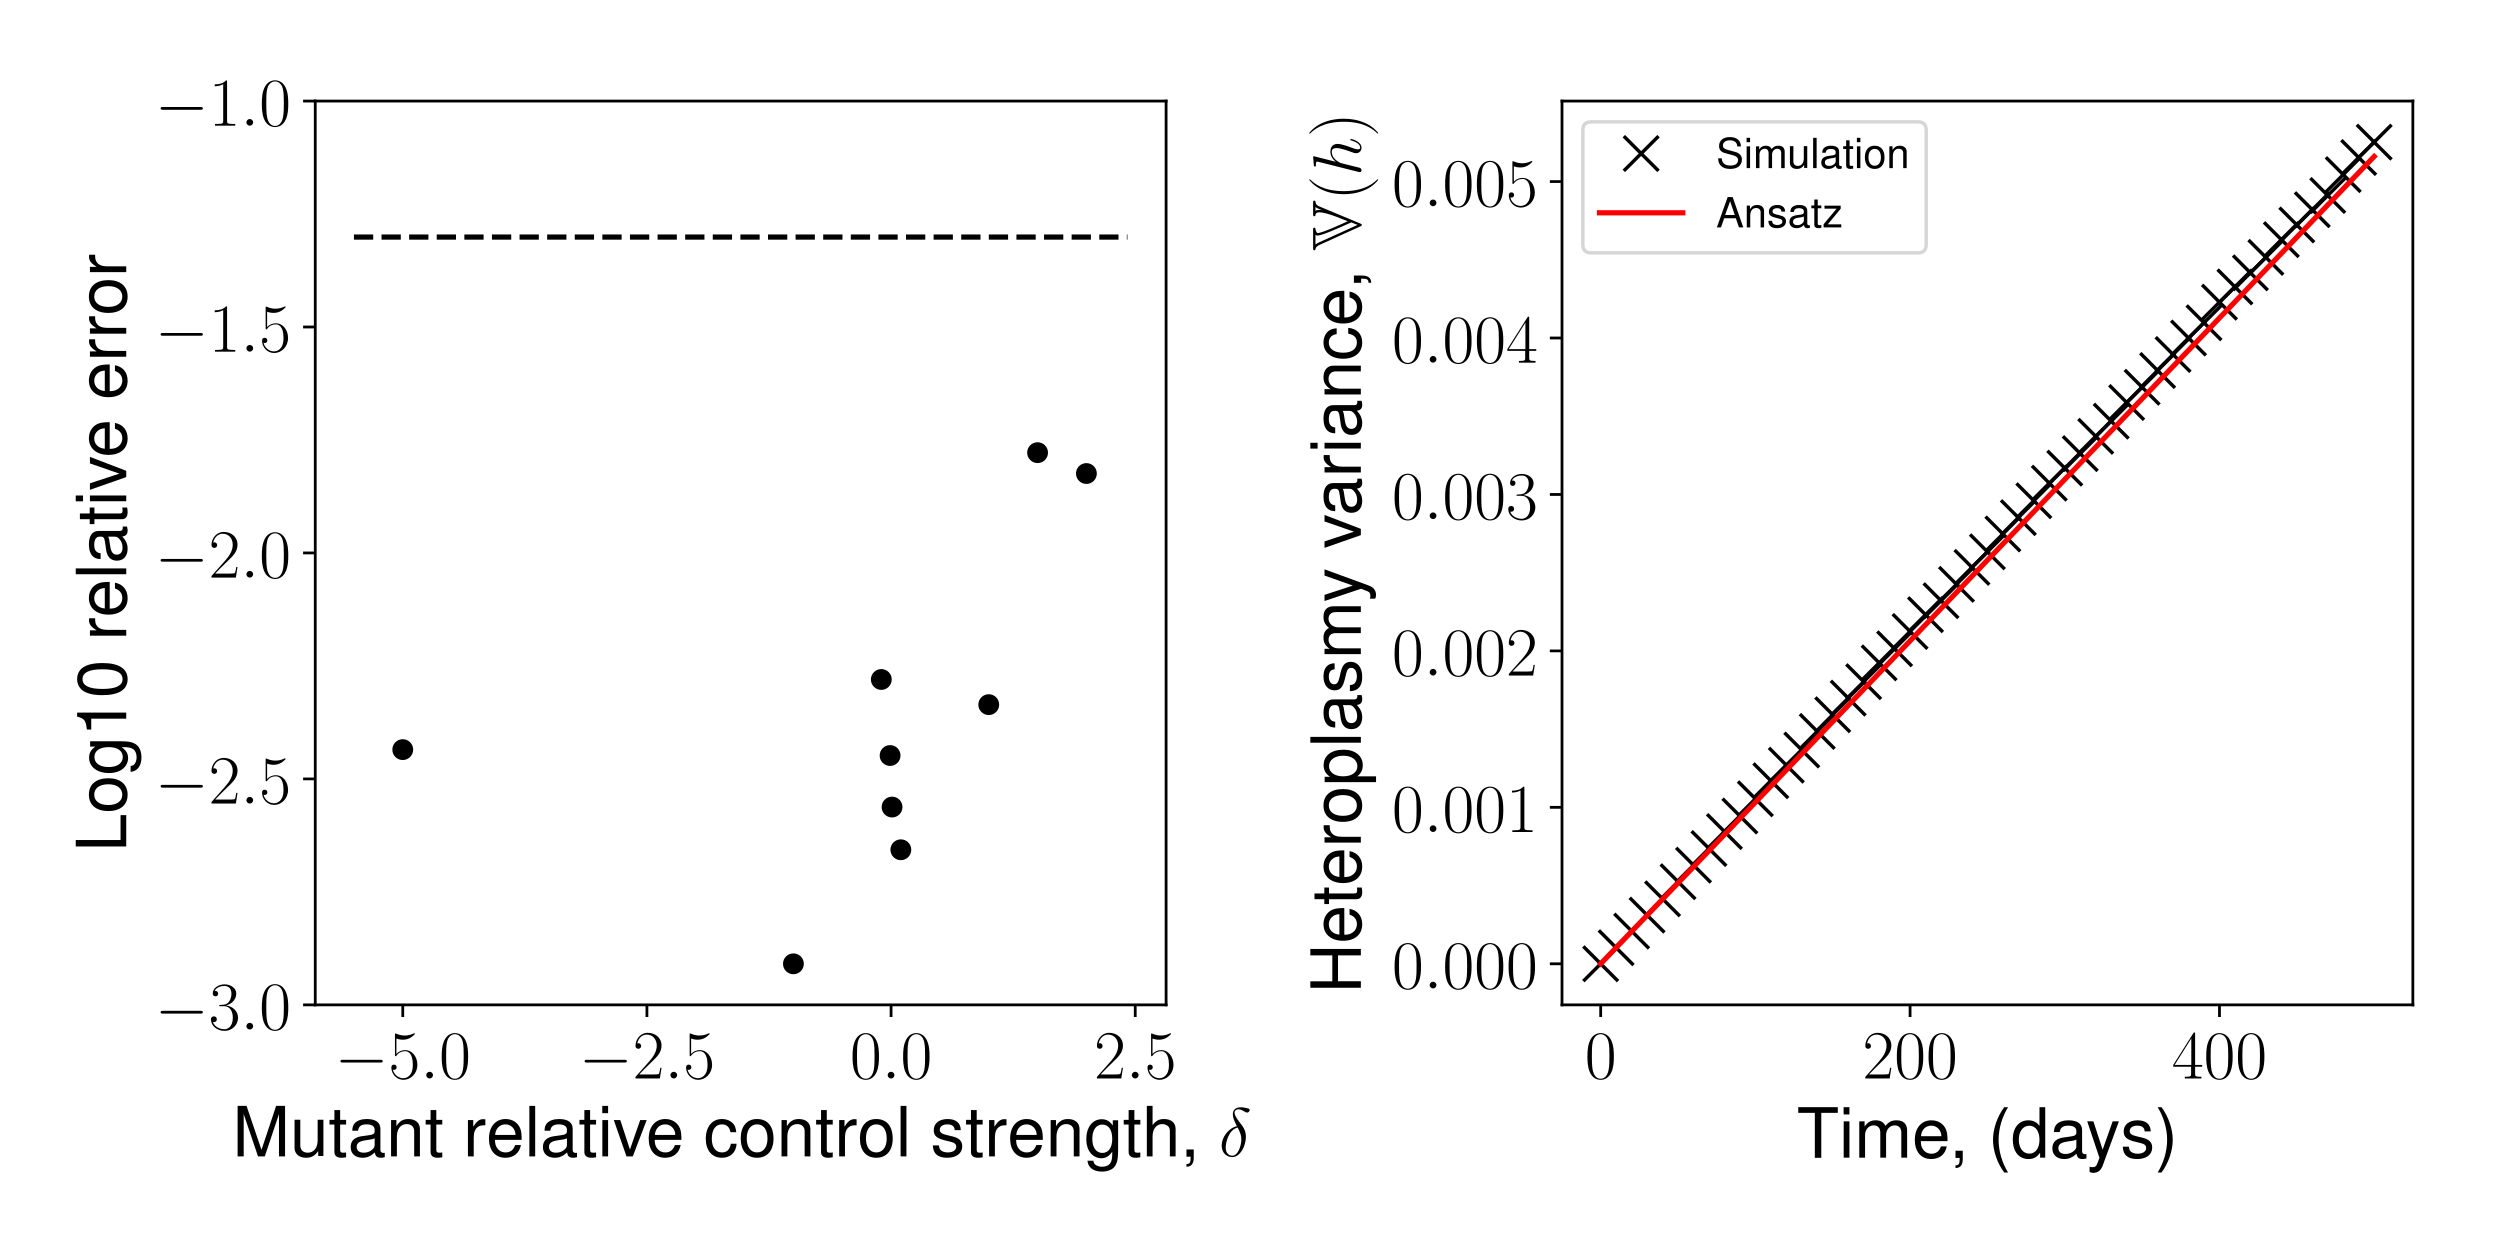 <?xml version="1.0" encoding="utf-8" standalone="no"?>
<!DOCTYPE svg PUBLIC "-//W3C//DTD SVG 1.1//EN"
  "http://www.w3.org/Graphics/SVG/1.1/DTD/svg11.dtd">
<!-- Created with matplotlib (http://matplotlib.org/) -->
<svg height="360pt" version="1.1" viewBox="0 0 720 360" width="720pt" xmlns="http://www.w3.org/2000/svg" xmlns:xlink="http://www.w3.org/1999/xlink">
 <defs>
  <style type="text/css">
*{stroke-linecap:butt;stroke-linejoin:round;}
  </style>
 </defs>
 <g id="figure_1">
  <g id="patch_1">
   <path d="M 0 360 
L 720 360 
L 720 0 
L 0 0 
z
" style="fill:#ffffff;"/>
  </g>
  <g id="axes_1">
   <g id="patch_2">
    <path d="M 90.793 289.4 
L 335.837 289.4 
L 335.837 29.1 
L 90.793 29.1 
z
" style="fill:#ffffff;"/>
   </g>
   <g id="matplotlib.axis_1">
    <g id="xtick_1">
     <g id="line2d_1">
      <defs>
       <path d="M 0 0 
L 0 3.5 
" id="m54d3f7f7c4" style="stroke:#000000;stroke-width:0.8;"/>
      </defs>
      <g>
       <use style="stroke:#000000;stroke-width:0.8;" x="115.995" xlink:href="#m54d3f7f7c4" y="289.4"/>
      </g>
     </g>
     <g id="text_1">
      <!-- $-5.0$ -->
      <defs>
       <path d="M 65.906 23 
C 67.594 23 69.406 23 69.406 25 
C 69.406 27 67.594 27 65.906 27 
L 11.797 27 
C 10.094 27 8.297 27 8.297 25 
C 8.297 23 10.094 23 11.797 23 
z
" id="CMSY10-0"/>
       <path d="M 11.406 57.688 
C 12.406 57.281 16.5 56 20.703 56 
C 30 56 35.094 61.109 38 64.062 
C 38 64.953 38 65.5 37.406 65.5 
C 37.297 65.5 37.094 65.5 36.297 65.047 
C 32.797 63.406 28.703 62.078 23.703 62.078 
C 20.703 62.078 16.203 62.484 11.297 64.672 
C 10.203 65.172 10 65.172 9.906 65.172 
C 9.406 65.172 9.297 65.062 9.297 63.078 
L 9.297 34.422 
C 9.297 32.641 9.297 32.141 10.297 32.141 
C 10.797 32.141 11 32.344 11.5 33.031 
C 14.703 37.516 19.094 39.406 24.094 39.406 
C 27.594 39.406 35.094 37.219 35.094 20.141 
C 35.094 16.953 35.094 11.172 32.094 6.578 
C 29.594 2.484 25.703 0.391 21.406 0.391 
C 14.797 0.391 8.094 5 6.297 12.719 
C 6.703 12.609 7.5 12.422 7.906 12.422 
C 9.203 12.422 11.703 13.125 11.703 16.219 
C 11.703 18.906 9.797 20 7.906 20 
C 5.594 20 4.094 18.594 4.094 15.797 
C 4.094 7.094 11 -2 21.594 -2 
C 31.906 -2 41.703 6.875 41.703 19.75 
C 41.703 31.719 33.906 41 24.203 41 
C 19.094 41 14.797 39.109 11.406 35.531 
z
" id="CMR17-53"/>
       <path d="M 18.406 4.797 
C 18.406 7.688 16 9.672 13.594 9.672 
C 10.703 9.672 8.703 7.281 8.703 4.891 
C 8.703 2 11.094 0 13.5 0 
C 16.406 0 18.406 2.391 18.406 4.797 
z
" id="CMMI12-58"/>
       <path d="M 42 31.641 
C 42 37.75 41.906 48.125 37.703 56.109 
C 34 63.109 28.094 65.594 22.906 65.594 
C 18.094 65.594 12 63.406 8.203 56.203 
C 4.203 48.719 3.797 39.438 3.797 31.641 
C 3.797 25.953 3.906 17.281 7 9.672 
C 11.297 -0.609 19 -2 22.906 -2 
C 27.5 -2 34.5 -0.109 38.594 9.375 
C 41.594 16.281 42 24.359 42 31.641 
z
M 22.906 -0.406 
C 16.5 -0.406 12.703 5.078 11.297 12.688 
C 10.203 18.562 10.203 27.156 10.203 32.75 
C 10.203 40.438 10.203 46.828 11.5 52.922 
C 13.406 61.391 19 64 22.906 64 
C 27 64 32.297 61.297 34.203 53.125 
C 35.5 47.438 35.594 40.734 35.594 32.75 
C 35.594 26.25 35.594 18.266 34.406 12.375 
C 32.297 1.484 26.406 -0.406 22.906 -0.406 
z
" id="CMR17-48"/>
      </defs>
      <g transform="translate(96.398 310.597)scale(0.2 -0.2)">
       <use transform="scale(0.996)" xlink:href="#CMSY10-0"/>
       <use transform="translate(77.487 0)scale(0.996)" xlink:href="#CMR17-53"/>
       <use transform="translate(123.178 0)scale(0.996)" xlink:href="#CMMI12-58"/>
       <use transform="translate(150.275 0)scale(0.996)" xlink:href="#CMR17-48"/>
      </g>
     </g>
    </g>
    <g id="xtick_2">
     <g id="line2d_2">
      <g>
       <use style="stroke:#000000;stroke-width:0.8;" x="186.313" xlink:href="#m54d3f7f7c4" y="289.4"/>
      </g>
     </g>
     <g id="text_2">
      <!-- $-2.5$ -->
      <defs>
       <path d="M 41.703 15.453 
L 39.906 15.453 
C 38.906 8.375 38.094 7.172 37.703 6.562 
C 37.203 5.766 30 5.766 28.594 5.766 
L 9.406 5.766 
C 13 9.672 20 16.75 28.5 24.953 
C 34.594 30.734 41.703 37.531 41.703 47.422 
C 41.703 59.219 32.297 66 21.797 66 
C 10.797 66 4.094 56.312 4.094 47.344 
C 4.094 43.438 7 42.938 8.203 42.938 
C 9.203 42.938 12.203 43.547 12.203 47.031 
C 12.203 50.109 9.594 51 8.203 51 
C 7.594 51 7 50.906 6.594 50.703 
C 8.5 59.219 14.297 63.406 20.406 63.406 
C 29.094 63.406 34.797 56.516 34.797 47.422 
C 34.797 38.734 29.703 31.25 24 24.75 
L 4.094 2.281 
L 4.094 0 
L 39.297 0 
z
" id="CMR17-50"/>
      </defs>
      <g transform="translate(166.716 310.597)scale(0.2 -0.2)">
       <use transform="scale(0.996)" xlink:href="#CMSY10-0"/>
       <use transform="translate(77.487 0)scale(0.996)" xlink:href="#CMR17-50"/>
       <use transform="translate(123.178 0)scale(0.996)" xlink:href="#CMMI12-58"/>
       <use transform="translate(150.275 0)scale(0.996)" xlink:href="#CMR17-53"/>
      </g>
     </g>
    </g>
    <g id="xtick_3">
     <g id="line2d_3">
      <g>
       <use style="stroke:#000000;stroke-width:0.8;" x="256.631" xlink:href="#m54d3f7f7c4" y="289.4"/>
      </g>
     </g>
     <g id="text_3">
      <!-- $0.0$ -->
      <g transform="translate(244.783 310.597)scale(0.2 -0.2)">
       <use transform="scale(0.996)" xlink:href="#CMR17-48"/>
       <use transform="translate(45.69 0)scale(0.996)" xlink:href="#CMMI12-58"/>
       <use transform="translate(72.788 0)scale(0.996)" xlink:href="#CMR17-48"/>
      </g>
     </g>
    </g>
    <g id="xtick_4">
     <g id="line2d_4">
      <g>
       <use style="stroke:#000000;stroke-width:0.8;" x="326.948" xlink:href="#m54d3f7f7c4" y="289.4"/>
      </g>
     </g>
     <g id="text_4">
      <!-- $2.5$ -->
      <g transform="translate(315.101 310.597)scale(0.2 -0.2)">
       <use transform="scale(0.996)" xlink:href="#CMR17-50"/>
       <use transform="translate(45.69 0)scale(0.996)" xlink:href="#CMMI12-58"/>
       <use transform="translate(72.788 0)scale(0.996)" xlink:href="#CMR17-53"/>
      </g>
     </g>
    </g>
    <g id="text_5">
     <!-- Mutant relative control strength, $\delta$ -->
     <defs>
      <path d="M 46.797 -0.031 
L 67.297 61.172 
L 67.297 -0.031 
L 76.094 -0.031 
L 76.094 73 
L 63.203 73 
L 42 9.391 
L 20.406 73 
L 7.5 73 
L 7.5 -0.031 
L 16.297 -0.031 
L 16.297 61.172 
L 37 -0.031 
z
" id="Nimbus_Sans_L_Regular-77"/>
      <path d="M 48.203 0.516 
L 48.203 53 
L 39.906 53 
L 39.906 23.109 
C 39.906 12.344 34.297 5.312 25.594 5.312 
C 19 5.312 14.797 9.328 14.797 15.672 
L 14.797 53 
L 6.5 53 
L 6.5 12.375 
C 6.5 3.625 13 -2 23.203 -2 
C 30.906 -2 35.797 0.703 40.703 7.625 
L 40.703 0.516 
z
" id="Nimbus_Sans_L_Regular-117"/>
      <path d="M 25.406 52.812 
L 16.797 52.812 
L 16.797 67 
L 8.5 67 
L 8.5 52.812 
L 1.406 52.812 
L 1.406 46 
L 8.5 46 
L 8.5 6.312 
C 8.5 1 12.094 -2 18.594 -2 
C 20.594 -2 22.594 -1.812 25.406 -1.297 
L 25.406 5.719 
C 24.297 5.406 23 5.312 21.406 5.312 
C 17.797 5.312 16.797 6.312 16.797 10.016 
L 16.797 46 
L 25.406 46 
z
" id="Nimbus_Sans_L_Regular-116"/>
      <path d="M 53.5 5.203 
C 52.594 5 52.203 5 51.703 5 
C 48.797 5 47.203 6.484 47.203 9.078 
L 47.203 39.766 
C 47.203 49.016 40.406 54 27.5 54 
C 19.906 54 13.594 51.812 10.094 47.906 
C 7.703 45.203 6.703 42.219 6.5 37.031 
L 14.906 37.031 
C 15.594 43.391 19.406 46.281 27.203 46.281 
C 34.703 46.281 38.906 43.484 38.906 38.516 
L 38.906 36.328 
C 38.906 32.828 36.797 31.344 30.203 30.547 
C 18.406 29.062 16.594 28.656 13.406 27.359 
C 7.297 24.875 4.203 20.188 4.203 13.422 
C 4.203 3.969 10.797 -2 21.406 -2 
C 28 -2 33.297 0.297 39.203 5.703 
C 39.797 0.391 42.406 -2 47.797 -2 
C 49.5 -2 50.797 -1.812 53.5 -1.094 
z
M 38.906 16.75 
C 38.906 13.953 38.094 12.266 35.594 9.984 
C 32.203 6.891 28.094 5.312 23.203 5.312 
C 16.703 5.312 12.906 8.391 12.906 13.656 
C 12.906 19.141 16.594 21.922 25.5 23.219 
C 34.297 24.406 36.094 24.812 38.906 26.094 
z
" id="Nimbus_Sans_L_Regular-97"/>
      <path d="M 7 52.484 
L 7 0 
L 15.406 0 
L 15.406 28.953 
C 15.406 39.672 21 46.688 29.594 46.688 
C 36.203 46.688 40.406 42.672 40.406 36.359 
L 40.406 0 
L 48.703 0 
L 48.703 39.672 
C 48.703 48.391 42.203 54 32.094 54 
C 24.297 54 19.297 50.984 14.703 43.688 
L 14.703 52.484 
z
" id="Nimbus_Sans_L_Regular-110"/>
      <path d="M 6.906 52.484 
L 6.906 0 
L 15.297 0 
L 15.297 27.203 
C 15.297 34.703 17.203 39.609 21.203 42.5 
C 23.797 44.406 26.297 45 32.094 45 
L 32.094 53.625 
C 30.703 53.812 30 53.812 28.906 53.812 
C 23.5 53.812 19.406 50.625 14.594 42.906 
L 14.594 52.484 
z
" id="Nimbus_Sans_L_Regular-114"/>
      <path d="M 51.297 23.891 
C 51.297 31.781 50.703 36.531 49.203 40.375 
C 45.797 48.859 37.797 54 28 54 
C 13.406 54 4 42.844 4 25.703 
C 4 8.547 13.094 -2 27.797 -2 
C 39.797 -2 48.094 4.844 50.203 16.312 
L 41.797 16.312 
C 39.5 9.344 34.797 5.703 28.094 5.703 
C 22.797 5.703 18.297 8.125 15.5 12.578 
C 13.5 15.594 12.797 18.641 12.703 23.891 
z
M 12.906 31 
C 13.594 40.266 19.5 46.281 27.906 46.281 
C 36.094 46.281 42.406 39.531 42.406 31 
C 42.406 31 42.406 31 42.297 31 
z
" id="Nimbus_Sans_L_Regular-101"/>
      <path d="M 15.203 73 
L 6.797 73 
L 6.797 -0.031 
L 15.203 -0.031 
z
" id="Nimbus_Sans_L_Regular-108"/>
      <path d="M 15 52.484 
L 6.703 52.484 
L 6.703 0 
L 15 0 
z
M 15 73 
L 6.594 73 
L 6.594 62.484 
L 15 62.484 
z
" id="Nimbus_Sans_L_Regular-105"/>
      <path d="M 28.5 0 
L 48.594 52.5 
L 39.203 52.5 
L 24.406 9.922 
L 10.406 52.5 
L 1 52.5 
L 19.406 0 
z
" id="Nimbus_Sans_L_Regular-118"/>
      <path d="M 47.094 34.938 
C 46.703 40.031 45.594 43.328 43.594 46.219 
C 40 51.109 33.703 54 26.406 54 
C 12.297 54 3.094 42.844 3.094 25.5 
C 3.094 8.656 12.094 -2 26.297 -2 
C 38.797 -2 46.703 5.469 47.703 18.234 
L 39.297 18.234 
C 37.906 9.875 33.594 5.703 26.5 5.703 
C 17.297 5.703 11.797 13.172 11.797 25.5 
C 11.797 38.531 17.203 46.281 26.297 46.281 
C 33.297 46.281 37.703 42.203 38.703 34.938 
z
" id="Nimbus_Sans_L_Regular-99"/>
      <path d="M 27.203 54 
C 12.5 54 3.594 43.531 3.594 25.984 
C 3.594 8.453 12.406 -2 27.297 -2 
C 42 -2 51 8.453 51 25.594 
C 51 43.625 42.297 54 27.203 54 
z
M 27.297 46.281 
C 36.703 46.281 42.297 38.625 42.297 25.703 
C 42.297 13.453 36.5 5.703 27.297 5.703 
C 18 5.703 12.297 13.359 12.297 25.984 
C 12.297 38.531 18 46.281 27.297 46.281 
z
" id="Nimbus_Sans_L_Regular-111"/>
      <path d="M 43.797 37.922 
C 43.703 48.203 36.906 54 24.797 54 
C 12.594 54 4.703 47.719 4.703 38.062 
C 4.703 29.891 8.906 26.016 21.297 23.031 
L 29.094 21.141 
C 34.906 19.734 37.203 17.656 37.203 13.875 
C 37.203 9 32.297 5.703 25 5.703 
C 20.5 5.703 16.703 7 14.594 9.188 
C 13.297 10.688 12.703 12.172 12.203 15.844 
L 3.406 15.844 
C 3.797 3.766 10.594 -2 24.297 -2 
C 37.5 -2 45.906 4.453 45.906 14.516 
C 45.906 22.281 41.5 26.578 31.094 29.062 
L 23.094 30.953 
C 16.297 32.531 13.406 34.734 13.406 38.406 
C 13.406 43.188 17.703 46.281 24.5 46.281 
C 31.203 46.281 34.797 43.391 35 37.922 
z
" id="Nimbus_Sans_L_Regular-115"/>
      <path d="M 41.203 52.203 
L 41.203 44.594 
C 37 50.812 31.906 53.719 25.203 53.719 
C 11.906 53.719 2.906 42.062 2.906 25 
C 2.906 16.375 5.203 9.344 9.5 4.312 
C 13.406 -0.109 19 -2.703 24.5 -2.703 
C 31.094 -2.703 35.703 0.094 40.406 6.703 
L 40.406 4.031 
C 40.406 -3 39.5 -7.266 37.406 -10.141 
C 35.203 -13.188 30.906 -14.984 25.797 -14.984 
C 22 -14.984 18.594 -14 16.297 -12.234 
C 14.406 -10.75 13.594 -9.375 13.094 -6.344 
L 4.594 -6.344 
C 5.5 -16.141 13.203 -22 25.5 -22 
C 33.297 -22 40 -19.484 43.406 -15.297 
C 47.406 -10.484 48.906 -3.891 48.906 8.406 
L 48.906 52.203 
z
M 26.094 46 
C 35.094 46 40.406 38.359 40.406 25.203 
C 40.406 12.625 35 5 26.203 5 
C 17.094 5 11.594 12.75 11.594 25.5 
C 11.594 38.156 17.203 46 26.094 46 
z
" id="Nimbus_Sans_L_Regular-103"/>
      <path d="M 7 73 
L 7 -0.031 
L 15.297 -0.031 
L 15.297 28.938 
C 15.297 39.672 20.906 46.688 29.5 46.688 
C 32.203 46.688 34.906 45.781 36.906 44.281 
C 39.297 42.578 40.297 40.062 40.297 36.359 
L 40.297 -0.031 
L 48.594 -0.031 
L 48.594 39.656 
C 48.594 48.484 42.297 54 32.094 54 
C 24.703 54 20.203 51.688 15.297 45.281 
L 15.297 73 
z
" id="Nimbus_Sans_L_Regular-104"/>
      <path d="M 8.703 10 
L 8.703 -0.422 
L 14.703 -0.422 
L 14.703 -2.219 
C 14.703 -9.109 13.406 -11.094 8.703 -11.094 
L 8.703 -15 
C 15.703 -15 19.203 -10.531 19.203 -1.969 
L 19.203 10 
z
" id="Nimbus_Sans_L_Regular-44"/>
      <path d="M 26 43.672 
C 13.203 40.578 4 27.312 4 15.641 
C 4 4.984 11.203 -1 19.203 -1 
C 31 -1 39 15.156 39 28.406 
C 39 37.375 34.797 42.875 32.297 46.156 
C 28.594 50.844 22.594 58.531 22.594 63.312 
C 22.594 65.016 23.906 68 28.297 68 
C 31.406 68 33.297 66.906 36.297 65.203 
C 37.203 64.594 39.5 63.312 40.797 63.312 
C 42.906 63.312 44.406 65.391 44.406 66.984 
C 44.406 68.891 42.906 69.188 39.406 69.984 
C 34.703 70.984 33.297 70.984 31.594 70.984 
C 29.906 70.984 20.094 70.984 20.094 60.812 
C 20.094 55.922 22.594 50.25 26 43.672 
z
M 27.094 41.703 
C 30.906 33.828 32.406 30.844 32.406 24.375 
C 32.406 16.609 28.203 0.984 19.297 0.984 
C 15.406 0.984 9.797 3.578 9.797 12.828 
C 9.797 19.297 13.5 38.109 27.094 41.703 
z
" id="CMMI12-14"/>
     </defs>
     <g transform="translate(66.939 333.037)scale(0.2 -0.2)">
      <use transform="scale(0.996)" xlink:href="#Nimbus_Sans_L_Regular-77"/>
      <use transform="translate(82.988 0)scale(0.996)" xlink:href="#Nimbus_Sans_L_Regular-117"/>
      <use transform="translate(138.38 0)scale(0.996)" xlink:href="#Nimbus_Sans_L_Regular-116"/>
      <use transform="translate(166.075 0)scale(0.996)" xlink:href="#Nimbus_Sans_L_Regular-97"/>
      <use transform="translate(221.467 0)scale(0.996)" xlink:href="#Nimbus_Sans_L_Regular-110"/>
      <use transform="translate(276.859 0)scale(0.996)" xlink:href="#Nimbus_Sans_L_Regular-116"/>
      <use transform="translate(332.249 0)scale(0.996)" xlink:href="#Nimbus_Sans_L_Regular-114"/>
      <use transform="translate(365.424 0)scale(0.996)" xlink:href="#Nimbus_Sans_L_Regular-101"/>
      <use transform="translate(420.816 0)scale(0.996)" xlink:href="#Nimbus_Sans_L_Regular-108"/>
      <use transform="translate(442.933 0)scale(0.996)" xlink:href="#Nimbus_Sans_L_Regular-97"/>
      <use transform="translate(498.324 0)scale(0.996)" xlink:href="#Nimbus_Sans_L_Regular-116"/>
      <use transform="translate(526.02 0)scale(0.996)" xlink:href="#Nimbus_Sans_L_Regular-105"/>
      <use transform="translate(548.136 0)scale(0.996)" xlink:href="#Nimbus_Sans_L_Regular-118"/>
      <use transform="translate(595.459 0)scale(0.996)" xlink:href="#Nimbus_Sans_L_Regular-101"/>
      <use transform="translate(678.546 0)scale(0.996)" xlink:href="#Nimbus_Sans_L_Regular-99"/>
      <use transform="translate(728.359 0)scale(0.996)" xlink:href="#Nimbus_Sans_L_Regular-111"/>
      <use transform="translate(783.751 0)scale(0.996)" xlink:href="#Nimbus_Sans_L_Regular-110"/>
      <use transform="translate(839.142 0)scale(0.996)" xlink:href="#Nimbus_Sans_L_Regular-116"/>
      <use transform="translate(866.837 0)scale(0.996)" xlink:href="#Nimbus_Sans_L_Regular-114"/>
      <use transform="translate(900.013 0)scale(0.996)" xlink:href="#Nimbus_Sans_L_Regular-111"/>
      <use transform="translate(955.404 0)scale(0.996)" xlink:href="#Nimbus_Sans_L_Regular-108"/>
      <use transform="translate(1005.216 0)scale(0.996)" xlink:href="#Nimbus_Sans_L_Regular-115"/>
      <use transform="translate(1055.029 0)scale(0.996)" xlink:href="#Nimbus_Sans_L_Regular-116"/>
      <use transform="translate(1082.725 0)scale(0.996)" xlink:href="#Nimbus_Sans_L_Regular-114"/>
      <use transform="translate(1115.9 0)scale(0.996)" xlink:href="#Nimbus_Sans_L_Regular-101"/>
      <use transform="translate(1171.292 0)scale(0.996)" xlink:href="#Nimbus_Sans_L_Regular-110"/>
      <use transform="translate(1226.683 0)scale(0.996)" xlink:href="#Nimbus_Sans_L_Regular-103"/>
      <use transform="translate(1282.075 0)scale(0.996)" xlink:href="#Nimbus_Sans_L_Regular-116"/>
      <use transform="translate(1309.77 0)scale(0.996)" xlink:href="#Nimbus_Sans_L_Regular-104"/>
      <use transform="translate(1365.162 0)scale(0.996)" xlink:href="#Nimbus_Sans_L_Regular-44"/>
      <use transform="translate(1420.552 0)scale(0.996)" xlink:href="#CMMI12-14"/>
     </g>
    </g>
   </g>
   <g id="matplotlib.axis_2">
    <g id="ytick_1">
     <g id="line2d_5">
      <defs>
       <path d="M 0 0 
L -3.5 0 
" id="mae3b939423" style="stroke:#000000;stroke-width:0.8;"/>
      </defs>
      <g>
       <use style="stroke:#000000;stroke-width:0.8;" x="90.793" xlink:href="#mae3b939423" y="289.4"/>
      </g>
     </g>
     <g id="text_6">
      <!-- $-3.0$ -->
      <defs>
       <path d="M 22.094 33.703 
C 31 33.703 34.906 25.969 34.906 17.031 
C 34.906 5 28.5 0.391 22.703 0.391 
C 17.406 0.391 8.797 3.031 6.094 10.828 
C 6.594 10.625 7.094 10.625 7.594 10.625 
C 10 10.625 11.797 12.219 11.797 14.812 
C 11.797 17.703 9.594 19 7.594 19 
C 5.906 19 3.297 18.203 3.297 14.469 
C 3.297 5.234 12.297 -2 22.906 -2 
C 34 -2 42.5 6.719 42.5 16.953 
C 42.5 26.672 34.5 33.703 25 34.797 
C 32.594 36.375 39.906 43.062 39.906 52.016 
C 39.906 59.688 32 65.297 23 65.297 
C 13.906 65.297 5.906 59.828 5.906 52.016 
C 5.906 48.594 8.5 48 9.797 48 
C 11.906 48 13.703 49.297 13.703 51.891 
C 13.703 54.469 11.906 55.766 9.797 55.766 
C 9.406 55.766 8.906 55.766 8.5 55.578 
C 11.406 61.859 19.297 63 22.797 63 
C 26.297 63 32.906 61.328 32.906 51.875 
C 32.906 49.109 32.5 44.188 29.094 39.844 
C 26.094 36 22.703 36 19.406 35.688 
C 18.906 35.688 16.594 35.453 16.203 35.453 
C 15.5 35.359 15.094 35.266 15.094 34.5 
C 15.094 33.797 15.203 33.703 17.203 33.703 
z
" id="CMR17-51"/>
      </defs>
      <g transform="translate(44.6 296.498)scale(0.2 -0.2)">
       <use transform="scale(0.996)" xlink:href="#CMSY10-0"/>
       <use transform="translate(77.487 0)scale(0.996)" xlink:href="#CMR17-51"/>
       <use transform="translate(123.178 0)scale(0.996)" xlink:href="#CMMI12-58"/>
       <use transform="translate(150.275 0)scale(0.996)" xlink:href="#CMR17-48"/>
      </g>
     </g>
    </g>
    <g id="ytick_2">
     <g id="line2d_6">
      <g>
       <use style="stroke:#000000;stroke-width:0.8;" x="90.793" xlink:href="#mae3b939423" y="224.325"/>
      </g>
     </g>
     <g id="text_7">
      <!-- $-2.5$ -->
      <g transform="translate(44.6 231.423)scale(0.2 -0.2)">
       <use transform="scale(0.996)" xlink:href="#CMSY10-0"/>
       <use transform="translate(77.487 0)scale(0.996)" xlink:href="#CMR17-50"/>
       <use transform="translate(123.178 0)scale(0.996)" xlink:href="#CMMI12-58"/>
       <use transform="translate(150.275 0)scale(0.996)" xlink:href="#CMR17-53"/>
      </g>
     </g>
    </g>
    <g id="ytick_3">
     <g id="line2d_7">
      <g>
       <use style="stroke:#000000;stroke-width:0.8;" x="90.793" xlink:href="#mae3b939423" y="159.25"/>
      </g>
     </g>
     <g id="text_8">
      <!-- $-2.0$ -->
      <g transform="translate(44.6 166.348)scale(0.2 -0.2)">
       <use transform="scale(0.996)" xlink:href="#CMSY10-0"/>
       <use transform="translate(77.487 0)scale(0.996)" xlink:href="#CMR17-50"/>
       <use transform="translate(123.178 0)scale(0.996)" xlink:href="#CMMI12-58"/>
       <use transform="translate(150.275 0)scale(0.996)" xlink:href="#CMR17-48"/>
      </g>
     </g>
    </g>
    <g id="ytick_4">
     <g id="line2d_8">
      <g>
       <use style="stroke:#000000;stroke-width:0.8;" x="90.793" xlink:href="#mae3b939423" y="94.175"/>
      </g>
     </g>
     <g id="text_9">
      <!-- $-1.5$ -->
      <defs>
       <path d="M 26.594 63.406 
C 26.594 65.5 26.5 65.5 25.094 65.5 
C 21.203 61.188 15.297 59.797 9.703 59.797 
C 9.406 59.797 8.906 59.797 8.797 59.5 
C 8.703 59.297 8.703 59.094 8.703 57 
C 11.797 57 17 57.594 21 59.984 
L 21 7.203 
C 21 3.688 20.797 2.5 12.203 2.5 
L 9.203 2.5 
L 9.203 0 
C 14 0 19 0 23.797 0 
C 28.594 0 33.594 0 38.406 0 
L 38.406 2.5 
L 35.406 2.5 
C 26.797 2.5 26.594 3.594 26.594 7.156 
z
" id="CMR17-49"/>
      </defs>
      <g transform="translate(44.6 101.273)scale(0.2 -0.2)">
       <use transform="scale(0.996)" xlink:href="#CMSY10-0"/>
       <use transform="translate(77.487 0)scale(0.996)" xlink:href="#CMR17-49"/>
       <use transform="translate(123.178 0)scale(0.996)" xlink:href="#CMMI12-58"/>
       <use transform="translate(150.275 0)scale(0.996)" xlink:href="#CMR17-53"/>
      </g>
     </g>
    </g>
    <g id="ytick_5">
     <g id="line2d_9">
      <g>
       <use style="stroke:#000000;stroke-width:0.8;" x="90.793" xlink:href="#mae3b939423" y="29.1"/>
      </g>
     </g>
     <g id="text_10">
      <!-- $-1.0$ -->
      <g transform="translate(44.6 36.198)scale(0.2 -0.2)">
       <use transform="scale(0.996)" xlink:href="#CMSY10-0"/>
       <use transform="translate(77.487 0)scale(0.996)" xlink:href="#CMR17-49"/>
       <use transform="translate(123.178 0)scale(0.996)" xlink:href="#CMMI12-58"/>
       <use transform="translate(150.275 0)scale(0.996)" xlink:href="#CMR17-48"/>
      </g>
     </g>
    </g>
    <g id="text_11">
     <!-- Log10 relative error -->
     <defs>
      <path d="M 17.297 73 
L 8 73 
L 8 0 
L 53.297 0 
L 53.297 8.219 
L 17.297 8.219 
z
" id="Nimbus_Sans_L_Regular-76"/>
      <path d="M 25.906 50.594 
L 25.906 0 
L 34.703 0 
L 34.703 71.016 
L 28.906 71.016 
C 25.797 60.109 23.797 58.609 10.203 56.906 
L 10.203 50.594 
z
" id="Nimbus_Sans_L_Regular-49"/>
      <path d="M 27.5 71 
C 20.906 71 14.906 68.125 11.203 63.219 
C 6.594 57.047 4.297 47.562 4.297 34.5 
C 4.297 10.672 12.297 -2 27.5 -2 
C 42.5 -2 50.703 10.672 50.703 33.906 
C 50.703 47.656 48.5 56.844 43.797 63.219 
C 40.094 68.219 34.203 71 27.5 71 
z
M 27.5 63.188 
C 37 63.188 41.703 53.625 41.703 34.703 
C 41.703 14.672 37.094 5.312 27.297 5.312 
C 18 5.312 13.297 15.078 13.297 34.406 
C 13.297 53.719 18 63.188 27.5 63.188 
z
" id="Nimbus_Sans_L_Regular-48"/>
     </defs>
     <g transform="translate(36.356 245.376)rotate(-90)scale(0.2 -0.2)">
      <use transform="scale(0.996)" xlink:href="#Nimbus_Sans_L_Regular-76"/>
      <use transform="translate(55.392 0)scale(0.996)" xlink:href="#Nimbus_Sans_L_Regular-111"/>
      <use transform="translate(110.783 0)scale(0.996)" xlink:href="#Nimbus_Sans_L_Regular-103"/>
      <use transform="translate(166.175 0)scale(0.996)" xlink:href="#Nimbus_Sans_L_Regular-49"/>
      <use transform="translate(221.567 0)scale(0.996)" xlink:href="#Nimbus_Sans_L_Regular-48"/>
      <use transform="translate(304.654 0)scale(0.996)" xlink:href="#Nimbus_Sans_L_Regular-114"/>
      <use transform="translate(337.829 0)scale(0.996)" xlink:href="#Nimbus_Sans_L_Regular-101"/>
      <use transform="translate(393.22 0)scale(0.996)" xlink:href="#Nimbus_Sans_L_Regular-108"/>
      <use transform="translate(415.337 0)scale(0.996)" xlink:href="#Nimbus_Sans_L_Regular-97"/>
      <use transform="translate(470.729 0)scale(0.996)" xlink:href="#Nimbus_Sans_L_Regular-116"/>
      <use transform="translate(498.424 0)scale(0.996)" xlink:href="#Nimbus_Sans_L_Regular-105"/>
      <use transform="translate(520.541 0)scale(0.996)" xlink:href="#Nimbus_Sans_L_Regular-118"/>
      <use transform="translate(567.863 0)scale(0.996)" xlink:href="#Nimbus_Sans_L_Regular-101"/>
      <use transform="translate(650.95 0)scale(0.996)" xlink:href="#Nimbus_Sans_L_Regular-101"/>
      <use transform="translate(706.342 0)scale(0.996)" xlink:href="#Nimbus_Sans_L_Regular-114"/>
      <use transform="translate(739.517 0)scale(0.996)" xlink:href="#Nimbus_Sans_L_Regular-114"/>
      <use transform="translate(772.692 0)scale(0.996)" xlink:href="#Nimbus_Sans_L_Regular-111"/>
      <use transform="translate(828.084 0)scale(0.996)" xlink:href="#Nimbus_Sans_L_Regular-114"/>
     </g>
    </g>
   </g>
   <g id="line2d_10">
    <defs>
     <path d="M 0 2.5 
C 0.663 2.5 1.299 2.237 1.768 1.768 
C 2.237 1.299 2.5 0.663 2.5 0 
C 2.5 -0.663 2.237 -1.299 1.768 -1.768 
C 1.299 -2.237 0.663 -2.5 0 -2.5 
C -0.663 -2.5 -1.299 -2.237 -1.768 -1.768 
C -2.237 -1.299 -2.5 -0.663 -2.5 0 
C -2.5 0.663 -2.237 1.299 -1.768 1.768 
C -1.299 2.237 -0.663 2.5 0 2.5 
z
" id="mecd8cb19f7" style="stroke:#000000;"/>
    </defs>
    <g clip-path="url(#pe268b815ad)">
     <use style="stroke:#000000;" x="115.995" xlink:href="#mecd8cb19f7" y="215.889"/>
     <use style="stroke:#000000;" x="228.503" xlink:href="#mecd8cb19f7" y="277.579"/>
     <use style="stroke:#000000;" x="253.818" xlink:href="#mecd8cb19f7" y="195.689"/>
     <use style="stroke:#000000;" x="256.349" xlink:href="#mecd8cb19f7" y="217.59"/>
     <use style="stroke:#000000;" x="256.912" xlink:href="#mecd8cb19f7" y="232.429"/>
     <use style="stroke:#000000;" x="259.443" xlink:href="#mecd8cb19f7" y="244.731"/>
     <use style="stroke:#000000;" x="284.758" xlink:href="#mecd8cb19f7" y="202.936"/>
     <use style="stroke:#000000;" x="298.821" xlink:href="#mecd8cb19f7" y="130.367"/>
     <use style="stroke:#000000;" x="312.885" xlink:href="#mecd8cb19f7" y="136.375"/>
    </g>
   </g>
   <g id="line2d_11">
    <path clip-path="url(#pe268b815ad)" d="M 101.931 68.279 
L 106.478 68.279 
L 111.024 68.279 
L 115.57 68.279 
L 120.116 68.279 
L 124.663 68.279 
L 129.209 68.279 
L 133.755 68.279 
L 138.302 68.279 
L 142.848 68.279 
L 147.394 68.279 
L 151.94 68.279 
L 156.487 68.279 
L 161.033 68.279 
L 165.579 68.279 
L 170.125 68.279 
L 174.672 68.279 
L 179.218 68.279 
L 183.764 68.279 
L 188.31 68.279 
L 192.857 68.279 
L 197.403 68.279 
L 201.949 68.279 
L 206.495 68.279 
L 211.042 68.279 
L 215.588 68.279 
L 220.134 68.279 
L 224.68 68.279 
L 229.227 68.279 
L 233.773 68.279 
L 238.319 68.279 
L 242.866 68.279 
L 247.412 68.279 
L 251.958 68.279 
L 256.504 68.279 
L 261.051 68.279 
L 265.597 68.279 
L 270.143 68.279 
L 274.689 68.279 
L 279.236 68.279 
L 283.782 68.279 
L 288.328 68.279 
L 292.874 68.279 
L 297.421 68.279 
L 301.967 68.279 
L 306.513 68.279 
L 311.059 68.279 
L 315.606 68.279 
L 320.152 68.279 
L 324.698 68.279 
" style="fill:none;stroke:#000000;stroke-dasharray:5.55,2.4;stroke-dashoffset:0;stroke-width:1.5;"/>
   </g>
   <g id="patch_3">
    <path d="M 90.793 289.4 
L 90.793 29.1 
" style="fill:none;stroke:#000000;stroke-linecap:square;stroke-linejoin:miter;stroke-width:0.8;"/>
   </g>
   <g id="patch_4">
    <path d="M 335.837 289.4 
L 335.837 29.1 
" style="fill:none;stroke:#000000;stroke-linecap:square;stroke-linejoin:miter;stroke-width:0.8;"/>
   </g>
   <g id="patch_5">
    <path d="M 90.793 289.4 
L 335.837 289.4 
" style="fill:none;stroke:#000000;stroke-linecap:square;stroke-linejoin:miter;stroke-width:0.8;"/>
   </g>
   <g id="patch_6">
    <path d="M 90.793 29.1 
L 335.837 29.1 
" style="fill:none;stroke:#000000;stroke-linecap:square;stroke-linejoin:miter;stroke-width:0.8;"/>
   </g>
  </g>
  <g id="axes_2">
   <g id="patch_7">
    <path d="M 449.857 289.4 
L 694.9 289.4 
L 694.9 29.1 
L 449.857 29.1 
z
" style="fill:#ffffff;"/>
   </g>
   <g id="matplotlib.axis_3">
    <g id="xtick_5">
     <g id="line2d_12">
      <g>
       <use style="stroke:#000000;stroke-width:0.8;" x="460.995" xlink:href="#m54d3f7f7c4" y="289.4"/>
      </g>
     </g>
     <g id="text_12">
      <!-- $0$ -->
      <g transform="translate(456.426 310.597)scale(0.2 -0.2)">
       <use transform="scale(0.996)" xlink:href="#CMR17-48"/>
      </g>
     </g>
    </g>
    <g id="xtick_6">
     <g id="line2d_13">
      <g>
       <use style="stroke:#000000;stroke-width:0.8;" x="550.102" xlink:href="#m54d3f7f7c4" y="289.4"/>
      </g>
     </g>
     <g id="text_13">
      <!-- $200$ -->
      <g transform="translate(536.394 310.597)scale(0.2 -0.2)">
       <use transform="scale(0.996)" xlink:href="#CMR17-50"/>
       <use transform="translate(45.69 0)scale(0.996)" xlink:href="#CMR17-48"/>
       <use transform="translate(91.381 0)scale(0.996)" xlink:href="#CMR17-48"/>
      </g>
     </g>
    </g>
    <g id="xtick_7">
     <g id="line2d_14">
      <g>
       <use style="stroke:#000000;stroke-width:0.8;" x="639.208" xlink:href="#m54d3f7f7c4" y="289.4"/>
      </g>
     </g>
     <g id="text_14">
      <!-- $400$ -->
      <defs>
       <path d="M 33.594 64.406 
C 33.594 66.5 33.5 66.5 31.703 66.5 
L 2 19.594 
L 2 17 
L 27.797 17 
L 27.797 7.141 
C 27.797 3.5 27.594 2.5 20.594 2.5 
L 18.703 2.5 
L 18.703 0 
C 21.906 0 27.297 0 30.703 0 
C 34.094 0 39.5 0 42.703 0 
L 42.703 2.5 
L 40.797 2.5 
C 33.797 2.5 33.594 3.5 33.594 7.141 
L 33.594 17 
L 43.797 17 
L 43.797 19.594 
L 33.594 19.594 
z
M 28.094 57.859 
L 28.094 19.594 
L 4 19.594 
z
" id="CMR17-52"/>
      </defs>
      <g transform="translate(625.501 310.597)scale(0.2 -0.2)">
       <use transform="scale(0.996)" xlink:href="#CMR17-52"/>
       <use transform="translate(45.69 0)scale(0.996)" xlink:href="#CMR17-48"/>
       <use transform="translate(91.381 0)scale(0.996)" xlink:href="#CMR17-48"/>
      </g>
     </g>
    </g>
    <g id="text_15">
     <!-- Time, (days) -->
     <defs>
      <path d="M 35.406 64.781 
L 59.297 64.781 
L 59.297 73 
L 2.094 73 
L 2.094 64.781 
L 26.094 64.781 
L 26.094 -0.219 
L 35.406 -0.219 
z
" id="Nimbus_Sans_L_Regular-84"/>
      <path d="M 7 52.484 
L 7 0 
L 15.406 0 
L 15.406 32.953 
C 15.406 40.578 20.906 46.688 27.703 46.688 
C 33.906 46.688 37.406 42.875 37.406 36.156 
L 37.406 0 
L 45.797 0 
L 45.797 32.953 
C 45.797 40.578 51.297 46.688 58.094 46.688 
C 64.203 46.688 67.797 42.781 67.797 36.156 
L 67.797 0 
L 76.203 0 
L 76.203 39.375 
C 76.203 48.781 70.797 54 61 54 
C 54 54 49.797 51.891 44.906 45.984 
C 41.797 51.594 37.594 54 30.797 54 
C 23.797 54 19.203 51.391 14.703 45.078 
L 14.703 52.484 
z
" id="Nimbus_Sans_L_Regular-109"/>
      <path d="M 23.594 73 
C 13.594 59.844 7.297 41.562 7.297 25.797 
C 7.297 9.938 13.594 -8.344 23.594 -21.5 
L 29.094 -21.5 
C 20.297 -7.141 15.406 9.734 15.406 25.797 
C 15.406 41.766 20.297 58.734 29.094 73 
z
" id="Nimbus_Sans_L_Regular-40"/>
      <path d="M 49.5 73 
L 41.203 73 
L 41.203 45.891 
C 37.703 51.188 32.094 54 25.094 54 
C 11.5 54 2.594 43.141 2.594 26.484 
C 2.594 8.844 11.297 -2 25.406 -2 
C 32.594 -2 37.594 0.703 42.094 7.203 
L 42.094 -0.031 
L 49.5 -0.031 
z
M 26.5 46.188 
C 35.5 46.188 41.203 38.234 41.203 25.797 
C 41.203 13.766 35.406 5.812 26.594 5.812 
C 17.406 5.812 11.297 13.859 11.297 26 
C 11.297 38.125 17.406 46.188 26.5 46.188 
z
" id="Nimbus_Sans_L_Regular-100"/>
      <path d="M 38.797 52.5 
L 24.297 11.531 
L 10.906 52.5 
L 2 52.5 
L 19.703 -0.328 
L 16.5 -8.656 
C 15.203 -12.375 13.297 -13.781 9.797 -13.781 
C 8.594 -13.781 7.203 -13.578 5.406 -13.172 
L 5.406 -20.703 
C 7.094 -21.594 8.797 -22 11 -22 
C 13.703 -22 16.594 -21.094 18.797 -19.484 
C 21.406 -17.578 22.906 -15.359 24.5 -11.141 
L 47.797 52.5 
z
" id="Nimbus_Sans_L_Regular-121"/>
      <path d="M 9.297 -21.5 
C 19.297 -8.344 25.594 9.938 25.594 25.688 
C 25.594 41.562 19.297 59.844 9.297 73 
L 3.797 73 
C 12.594 58.641 17.5 41.766 17.5 25.688 
C 17.5 9.734 12.594 -7.25 3.797 -21.5 
z
" id="Nimbus_Sans_L_Regular-41"/>
     </defs>
     <g transform="translate(517.475 333.406)scale(0.2 -0.2)">
      <use transform="scale(0.996)" xlink:href="#Nimbus_Sans_L_Regular-84"/>
      <use transform="translate(60.872 0)scale(0.996)" xlink:href="#Nimbus_Sans_L_Regular-105"/>
      <use transform="translate(82.988 0)scale(0.996)" xlink:href="#Nimbus_Sans_L_Regular-109"/>
      <use transform="translate(165.977 0)scale(0.996)" xlink:href="#Nimbus_Sans_L_Regular-101"/>
      <use transform="translate(219.875 0)scale(0.996)" xlink:href="#Nimbus_Sans_L_Regular-44"/>
      <use transform="translate(275.265 0)scale(0.996)" xlink:href="#Nimbus_Sans_L_Regular-40"/>
      <use transform="translate(308.441 0)scale(0.996)" xlink:href="#Nimbus_Sans_L_Regular-100"/>
      <use transform="translate(363.832 0)scale(0.996)" xlink:href="#Nimbus_Sans_L_Regular-97"/>
      <use transform="translate(416.236 0)scale(0.996)" xlink:href="#Nimbus_Sans_L_Regular-121"/>
      <use transform="translate(466.049 0)scale(0.996)" xlink:href="#Nimbus_Sans_L_Regular-115"/>
      <use transform="translate(515.862 0)scale(0.996)" xlink:href="#Nimbus_Sans_L_Regular-41"/>
     </g>
    </g>
   </g>
   <g id="matplotlib.axis_4">
    <g id="ytick_6">
     <g id="line2d_15">
      <g>
       <use style="stroke:#000000;stroke-width:0.8;" x="449.857" xlink:href="#mae3b939423" y="277.568"/>
      </g>
     </g>
     <g id="text_16">
      <!-- $0.000$ -->
      <g transform="translate(400.885 284.667)scale(0.2 -0.2)">
       <use transform="scale(0.996)" xlink:href="#CMR17-48"/>
       <use transform="translate(45.69 0)scale(0.996)" xlink:href="#CMMI12-58"/>
       <use transform="translate(72.788 0)scale(0.996)" xlink:href="#CMR17-48"/>
       <use transform="translate(118.478 0)scale(0.996)" xlink:href="#CMR17-48"/>
       <use transform="translate(164.169 0)scale(0.996)" xlink:href="#CMR17-48"/>
      </g>
     </g>
    </g>
    <g id="ytick_7">
     <g id="line2d_16">
      <g>
       <use style="stroke:#000000;stroke-width:0.8;" x="449.857" xlink:href="#mae3b939423" y="232.512"/>
      </g>
     </g>
     <g id="text_17">
      <!-- $0.001$ -->
      <g transform="translate(400.885 239.611)scale(0.2 -0.2)">
       <use transform="scale(0.996)" xlink:href="#CMR17-48"/>
       <use transform="translate(45.69 0)scale(0.996)" xlink:href="#CMMI12-58"/>
       <use transform="translate(72.788 0)scale(0.996)" xlink:href="#CMR17-48"/>
       <use transform="translate(118.478 0)scale(0.996)" xlink:href="#CMR17-48"/>
       <use transform="translate(164.169 0)scale(0.996)" xlink:href="#CMR17-49"/>
      </g>
     </g>
    </g>
    <g id="ytick_8">
     <g id="line2d_17">
      <g>
       <use style="stroke:#000000;stroke-width:0.8;" x="449.857" xlink:href="#mae3b939423" y="187.457"/>
      </g>
     </g>
     <g id="text_18">
      <!-- $0.002$ -->
      <g transform="translate(400.885 194.555)scale(0.2 -0.2)">
       <use transform="scale(0.996)" xlink:href="#CMR17-48"/>
       <use transform="translate(45.69 0)scale(0.996)" xlink:href="#CMMI12-58"/>
       <use transform="translate(72.788 0)scale(0.996)" xlink:href="#CMR17-48"/>
       <use transform="translate(118.478 0)scale(0.996)" xlink:href="#CMR17-48"/>
       <use transform="translate(164.169 0)scale(0.996)" xlink:href="#CMR17-50"/>
      </g>
     </g>
    </g>
    <g id="ytick_9">
     <g id="line2d_18">
      <g>
       <use style="stroke:#000000;stroke-width:0.8;" x="449.857" xlink:href="#mae3b939423" y="142.401"/>
      </g>
     </g>
     <g id="text_19">
      <!-- $0.003$ -->
      <g transform="translate(400.885 149.499)scale(0.2 -0.2)">
       <use transform="scale(0.996)" xlink:href="#CMR17-48"/>
       <use transform="translate(45.69 0)scale(0.996)" xlink:href="#CMMI12-58"/>
       <use transform="translate(72.788 0)scale(0.996)" xlink:href="#CMR17-48"/>
       <use transform="translate(118.478 0)scale(0.996)" xlink:href="#CMR17-48"/>
       <use transform="translate(164.169 0)scale(0.996)" xlink:href="#CMR17-51"/>
      </g>
     </g>
    </g>
    <g id="ytick_10">
     <g id="line2d_19">
      <g>
       <use style="stroke:#000000;stroke-width:0.8;" x="449.857" xlink:href="#mae3b939423" y="97.345"/>
      </g>
     </g>
     <g id="text_20">
      <!-- $0.004$ -->
      <g transform="translate(400.885 104.444)scale(0.2 -0.2)">
       <use transform="scale(0.996)" xlink:href="#CMR17-48"/>
       <use transform="translate(45.69 0)scale(0.996)" xlink:href="#CMMI12-58"/>
       <use transform="translate(72.788 0)scale(0.996)" xlink:href="#CMR17-48"/>
       <use transform="translate(118.478 0)scale(0.996)" xlink:href="#CMR17-48"/>
       <use transform="translate(164.169 0)scale(0.996)" xlink:href="#CMR17-52"/>
      </g>
     </g>
    </g>
    <g id="ytick_11">
     <g id="line2d_20">
      <g>
       <use style="stroke:#000000;stroke-width:0.8;" x="449.857" xlink:href="#mae3b939423" y="52.289"/>
      </g>
     </g>
     <g id="text_21">
      <!-- $0.005$ -->
      <g transform="translate(400.885 59.388)scale(0.2 -0.2)">
       <use transform="scale(0.996)" xlink:href="#CMR17-48"/>
       <use transform="translate(45.69 0)scale(0.996)" xlink:href="#CMMI12-58"/>
       <use transform="translate(72.788 0)scale(0.996)" xlink:href="#CMR17-48"/>
       <use transform="translate(118.478 0)scale(0.996)" xlink:href="#CMR17-48"/>
       <use transform="translate(164.169 0)scale(0.996)" xlink:href="#CMR17-53"/>
      </g>
     </g>
    </g>
    <g id="text_22">
     <!-- Heteroplasmy variance, $\mathbb{V}(h)$ -->
     <defs>
      <path d="M 55.094 33 
L 55.094 -0.031 
L 64.406 -0.031 
L 64.406 73 
L 55.094 73 
L 55.094 41.219 
L 17.594 41.219 
L 17.594 73 
L 8.297 73 
L 8.297 -0.031 
L 17.703 -0.031 
L 17.703 33 
z
" id="Nimbus_Sans_L_Regular-72"/>
      <path d="M 5.406 -22 
L 13.797 -22 
L 13.797 5 
C 18.203 -0.422 23.094 -2.812 29.906 -2.812 
C 43.406 -2.812 52.297 8.156 52.297 24.984 
C 52.297 42.719 43.703 53.812 29.797 53.812 
C 22.703 53.812 17 50.594 13.094 44.391 
L 13.094 52.328 
L 5.406 52.328 
z
M 28.406 46 
C 37.594 46 43.594 37.812 43.594 25.188 
C 43.594 13.172 37.5 5 28.406 5 
C 19.594 5 13.797 13.078 13.797 25.5 
C 13.797 37.922 19.594 46 28.406 46 
z
" id="Nimbus_Sans_L_Regular-112"/>
      <path d="M 63.703 60.406 
C 64.203 61.594 65.703 65.094 69.906 65.5 
C 70.5 65.5 72 65.703 72 67.203 
C 72 69 70.5 69 68.703 69 
L 52.594 69 
C 50.797 69 49.297 69 49.297 67.141 
C 49.297 65.594 50.797 65.594 51.406 65.5 
C 52.906 65.297 55 64.906 55 59.703 
C 55 53.797 51.797 44.297 50.094 39.5 
C 49.406 37.5 49.406 37.297 42.094 19 
C 40.297 22.703 25 55.891 25 62.391 
C 25 63.109 27.297 65.281 31 65.594 
C 32.594 65.594 32.906 66.703 32.906 67.203 
C 32.906 69 31.406 69 29.594 69 
L 3.406 69 
C 1.594 69 0.094 69 0.094 67.203 
C 0.094 65.797 1.406 65.594 2.203 65.5 
C 5.5 65 7.594 60.297 7.797 60 
L 34.703 0.703 
C 35.406 -0.797 35.906 -1.406 36.797 -1.406 
C 37.906 -1.406 38.203 -0.906 38.797 0.703 
z
M 62.703 65.594 
C 61.5 64.281 61 63.062 60.297 61.453 
C 59.906 60.328 58.797 57.719 58.297 56.594 
C 58.406 57.516 58.5 58.812 58.5 59.734 
C 58.5 61.047 58.406 63.781 57.297 65.594 
z
M 11.406 60.859 
C 10.5 62.781 8.703 65.594 8.5 65.594 
L 22.703 65.594 
C 22.203 65.188 21.406 64.688 21.406 62.594 
C 21.406 55.781 34.203 27.734 40.5 13.797 
L 36.797 4.688 
z
" id="MSBM10-86"/>
      <path d="M 30.594 -24.391 
C 30.594 -24.297 30.594 -24.094 30.297 -23.797 
C 25.703 -19.125 13.406 -6.359 13.406 24.703 
C 13.406 55.766 25.5 68.422 30.406 73.391 
C 30.406 73.5 30.594 73.703 30.594 74 
C 30.594 74.297 30.297 74.5 29.906 74.5 
C 28.797 74.5 20.297 67.125 15.406 56.156 
C 10.406 45.109 9 34.359 9 24.812 
C 9 17.625 9.703 5.484 15.703 -7.359 
C 20.5 -17.734 28.703 -25 29.906 -25 
C 30.406 -25 30.594 -24.797 30.594 -24.391 
z
" id="CMR17-40"/>
      <path d="M 28.094 66.516 
C 28.203 66.922 28.406 67.516 28.406 68 
C 28.406 69 27.406 69 27.203 69 
C 27.094 69 22.203 68.562 21.703 68.438 
C 20 68.328 18.5 68.094 16.703 68.094 
C 14.203 67.891 13.5 67.797 13.5 66 
C 13.5 65 14.297 65 15.703 65 
C 20.594 65 20.703 64.109 20.703 63.125 
C 20.703 62.531 20.5 61.734 20.406 61.438 
L 5.906 3.875 
C 5.5 2.375 5.5 2.188 5.5 1.578 
C 5.5 -0.594 7.203 -1 8.203 -1 
C 9.906 -1 11.203 0.297 11.703 1.391 
L 16.203 19.453 
C 16.703 21.656 17.297 23.75 17.797 25.938 
C 18.906 30.141 18.906 30.234 20.797 33.125 
C 22.703 36.016 27.203 42.016 34.906 42.016 
C 38.906 42.016 40.297 39.016 40.297 35.031 
C 40.297 29.438 36.406 18.562 34.203 12.578 
C 33.297 10.172 32.797 8.875 32.797 7.078 
C 32.797 2.594 35.906 -1 40.703 -1 
C 50 -1 53.5 13.672 53.5 14.266 
C 53.5 14.766 53.094 15.172 52.5 15.172 
C 51.594 15.172 51.5 14.875 51 13.172 
C 48.703 5.188 45 1 41 1 
C 40 1 38.406 1 38.406 4.203 
C 38.406 6.812 39.594 10 40 11.094 
C 41.797 15.906 46.297 27.703 46.297 33.516 
C 46.297 39.5 42.797 44 35.203 44 
C 29.5 44 24.5 41.312 20.406 36.125 
z
" id="CMMI12-104"/>
      <path d="M 26.297 24.703 
C 26.297 31.875 25.594 44.016 19.594 56.859 
C 14.797 67.234 6.594 74.5 5.406 74.5 
C 5.094 74.5 4.703 74.391 4.703 73.891 
C 4.703 73.703 4.797 73.594 4.906 73.391 
C 9.703 68.406 21.906 55.75 21.906 24.75 
C 21.906 -6.359 9.797 -19.016 4.906 -24.016 
C 4.797 -24.203 4.703 -24.312 4.703 -24.5 
C 4.703 -25 5.094 -25 5.406 -25 
C 6.5 -25 15 -17.625 19.906 -6.656 
C 24.906 4.391 26.297 15.141 26.297 24.703 
z
" id="CMR17-41"/>
     </defs>
     <g transform="translate(391.92 286.125)rotate(-90)scale(0.2 -0.2)">
      <use transform="scale(0.996)" xlink:href="#Nimbus_Sans_L_Regular-72"/>
      <use transform="translate(71.93 0)scale(0.996)" xlink:href="#Nimbus_Sans_L_Regular-101"/>
      <use transform="translate(127.322 0)scale(0.996)" xlink:href="#Nimbus_Sans_L_Regular-116"/>
      <use transform="translate(155.017 0)scale(0.996)" xlink:href="#Nimbus_Sans_L_Regular-101"/>
      <use transform="translate(210.409 0)scale(0.996)" xlink:href="#Nimbus_Sans_L_Regular-114"/>
      <use transform="translate(243.584 0)scale(0.996)" xlink:href="#Nimbus_Sans_L_Regular-111"/>
      <use transform="translate(298.975 0)scale(0.996)" xlink:href="#Nimbus_Sans_L_Regular-112"/>
      <use transform="translate(354.367 0)scale(0.996)" xlink:href="#Nimbus_Sans_L_Regular-108"/>
      <use transform="translate(376.484 0)scale(0.996)" xlink:href="#Nimbus_Sans_L_Regular-97"/>
      <use transform="translate(431.876 0)scale(0.996)" xlink:href="#Nimbus_Sans_L_Regular-115"/>
      <use transform="translate(481.689 0)scale(0.996)" xlink:href="#Nimbus_Sans_L_Regular-109"/>
      <use transform="translate(563.184 0)scale(0.996)" xlink:href="#Nimbus_Sans_L_Regular-121"/>
      <use transform="translate(640.692 0)scale(0.996)" xlink:href="#Nimbus_Sans_L_Regular-118"/>
      <use transform="translate(688.015 0)scale(0.996)" xlink:href="#Nimbus_Sans_L_Regular-97"/>
      <use transform="translate(743.406 0)scale(0.996)" xlink:href="#Nimbus_Sans_L_Regular-114"/>
      <use transform="translate(778.075 0)scale(0.996)" xlink:href="#Nimbus_Sans_L_Regular-105"/>
      <use transform="translate(800.192 0)scale(0.996)" xlink:href="#Nimbus_Sans_L_Regular-97"/>
      <use transform="translate(855.583 0)scale(0.996)" xlink:href="#Nimbus_Sans_L_Regular-110"/>
      <use transform="translate(910.975 0)scale(0.996)" xlink:href="#Nimbus_Sans_L_Regular-99"/>
      <use transform="translate(960.788 0)scale(0.996)" xlink:href="#Nimbus_Sans_L_Regular-101"/>
      <use transform="translate(1014.687 0)scale(0.996)" xlink:href="#Nimbus_Sans_L_Regular-44"/>
      <use transform="translate(1070.077 0)scale(0.996)" xlink:href="#MSBM10-86"/>
      <use transform="translate(1142.03 0)scale(0.996)" xlink:href="#CMR17-40"/>
      <use transform="translate(1177.31 0)scale(0.996)" xlink:href="#CMMI12-104"/>
      <use transform="translate(1233.465 0)scale(0.996)" xlink:href="#CMR17-41"/>
     </g>
    </g>
   </g>
   <g id="line2d_21">
    <defs>
     <path d="M -5 5 
L 5 -5 
M -5 -5 
L 5 5 
" id="m000fb49565" style="stroke:#000000;"/>
    </defs>
    <g clip-path="url(#pe3b5b170fc)">
     <use style="stroke:#000000;" x="460.995" xlink:href="#m000fb49565" y="277.568"/>
     <use style="stroke:#000000;" x="465.45" xlink:href="#m000fb49565" y="272.947"/>
     <use style="stroke:#000000;" x="469.906" xlink:href="#m000fb49565" y="268.154"/>
     <use style="stroke:#000000;" x="474.361" xlink:href="#m000fb49565" y="263.551"/>
     <use style="stroke:#000000;" x="478.816" xlink:href="#m000fb49565" y="258.859"/>
     <use style="stroke:#000000;" x="483.272" xlink:href="#m000fb49565" y="253.934"/>
     <use style="stroke:#000000;" x="487.727" xlink:href="#m000fb49565" y="249.167"/>
     <use style="stroke:#000000;" x="492.182" xlink:href="#m000fb49565" y="244.38"/>
     <use style="stroke:#000000;" x="496.638" xlink:href="#m000fb49565" y="239.491"/>
     <use style="stroke:#000000;" x="501.093" xlink:href="#m000fb49565" y="235.014"/>
     <use style="stroke:#000000;" x="505.548" xlink:href="#m000fb49565" y="230.054"/>
     <use style="stroke:#000000;" x="510.004" xlink:href="#m000fb49565" y="224.86"/>
     <use style="stroke:#000000;" x="514.459" xlink:href="#m000fb49565" y="220.374"/>
     <use style="stroke:#000000;" x="518.914" xlink:href="#m000fb49565" y="216.004"/>
     <use style="stroke:#000000;" x="523.37" xlink:href="#m000fb49565" y="210.653"/>
     <use style="stroke:#000000;" x="527.825" xlink:href="#m000fb49565" y="205.846"/>
     <use style="stroke:#000000;" x="532.28" xlink:href="#m000fb49565" y="201.059"/>
     <use style="stroke:#000000;" x="536.736" xlink:href="#m000fb49565" y="196.331"/>
     <use style="stroke:#000000;" x="541.191" xlink:href="#m000fb49565" y="190.906"/>
     <use style="stroke:#000000;" x="545.646" xlink:href="#m000fb49565" y="186.856"/>
     <use style="stroke:#000000;" x="550.102" xlink:href="#m000fb49565" y="181.864"/>
     <use style="stroke:#000000;" x="554.557" xlink:href="#m000fb49565" y="177.035"/>
     <use style="stroke:#000000;" x="559.012" xlink:href="#m000fb49565" y="173.007"/>
     <use style="stroke:#000000;" x="563.468" xlink:href="#m000fb49565" y="168.294"/>
     <use style="stroke:#000000;" x="567.923" xlink:href="#m000fb49565" y="163.4"/>
     <use style="stroke:#000000;" x="572.378" xlink:href="#m000fb49565" y="158.926"/>
     <use style="stroke:#000000;" x="576.834" xlink:href="#m000fb49565" y="153.783"/>
     <use style="stroke:#000000;" x="581.289" xlink:href="#m000fb49565" y="149.076"/>
     <use style="stroke:#000000;" x="585.744" xlink:href="#m000fb49565" y="144.218"/>
     <use style="stroke:#000000;" x="590.2" xlink:href="#m000fb49565" y="139.154"/>
     <use style="stroke:#000000;" x="594.655" xlink:href="#m000fb49565" y="134.826"/>
     <use style="stroke:#000000;" x="599.11" xlink:href="#m000fb49565" y="130.636"/>
     <use style="stroke:#000000;" x="603.566" xlink:href="#m000fb49565" y="125.661"/>
     <use style="stroke:#000000;" x="608.021" xlink:href="#m000fb49565" y="121.296"/>
     <use style="stroke:#000000;" x="612.476" xlink:href="#m000fb49565" y="115.925"/>
     <use style="stroke:#000000;" x="616.932" xlink:href="#m000fb49565" y="111.529"/>
     <use style="stroke:#000000;" x="621.387" xlink:href="#m000fb49565" y="106.708"/>
     <use style="stroke:#000000;" x="625.842" xlink:href="#m000fb49565" y="102.102"/>
     <use style="stroke:#000000;" x="630.298" xlink:href="#m000fb49565" y="97.354"/>
     <use style="stroke:#000000;" x="634.753" xlink:href="#m000fb49565" y="92.959"/>
     <use style="stroke:#000000;" x="639.208" xlink:href="#m000fb49565" y="87.028"/>
     <use style="stroke:#000000;" x="643.664" xlink:href="#m000fb49565" y="82.629"/>
     <use style="stroke:#000000;" x="648.119" xlink:href="#m000fb49565" y="78.575"/>
     <use style="stroke:#000000;" x="652.574" xlink:href="#m000fb49565" y="74.125"/>
     <use style="stroke:#000000;" x="657.03" xlink:href="#m000fb49565" y="69.024"/>
     <use style="stroke:#000000;" x="661.485" xlink:href="#m000fb49565" y="64.787"/>
     <use style="stroke:#000000;" x="665.94" xlink:href="#m000fb49565" y="60.399"/>
     <use style="stroke:#000000;" x="670.396" xlink:href="#m000fb49565" y="56.303"/>
     <use style="stroke:#000000;" x="674.851" xlink:href="#m000fb49565" y="50.292"/>
     <use style="stroke:#000000;" x="679.306" xlink:href="#m000fb49565" y="45.365"/>
     <use style="stroke:#000000;" x="683.762" xlink:href="#m000fb49565" y="40.932"/>
    </g>
   </g>
   <g id="line2d_22">
    <path clip-path="url(#pe3b5b170fc)" d="M 460.995 277.568 
L 465.45 272.918 
L 469.906 268.268 
L 474.361 263.619 
L 478.816 258.969 
L 483.272 254.319 
L 487.727 249.669 
L 492.182 245.019 
L 496.638 240.369 
L 501.093 235.719 
L 505.548 231.069 
L 510.004 226.42 
L 514.459 221.77 
L 518.914 217.12 
L 523.37 212.47 
L 527.825 207.82 
L 532.28 203.17 
L 536.736 198.52 
L 541.191 193.871 
L 545.646 189.221 
L 550.102 184.571 
L 554.557 179.921 
L 559.012 175.271 
L 563.468 170.621 
L 567.923 165.971 
L 572.378 161.321 
L 576.834 156.672 
L 581.289 152.022 
L 585.744 147.372 
L 590.2 142.722 
L 594.655 138.072 
L 599.11 133.422 
L 603.566 128.772 
L 608.021 124.123 
L 612.476 119.473 
L 616.932 114.823 
L 621.387 110.173 
L 625.842 105.523 
L 630.298 100.873 
L 634.753 96.223 
L 639.208 91.573 
L 643.664 86.924 
L 648.119 82.274 
L 652.574 77.624 
L 657.03 72.974 
L 661.485 68.324 
L 665.94 63.674 
L 670.396 59.024 
L 674.851 54.374 
L 679.306 49.725 
L 683.762 45.075 
" style="fill:none;stroke:#ff0000;stroke-linecap:square;stroke-width:1.5;"/>
   </g>
   <g id="patch_8">
    <path d="M 449.857 289.4 
L 449.857 29.1 
" style="fill:none;stroke:#000000;stroke-linecap:square;stroke-linejoin:miter;stroke-width:0.8;"/>
   </g>
   <g id="patch_9">
    <path d="M 694.9 289.4 
L 694.9 29.1 
" style="fill:none;stroke:#000000;stroke-linecap:square;stroke-linejoin:miter;stroke-width:0.8;"/>
   </g>
   <g id="patch_10">
    <path d="M 449.857 289.4 
L 694.9 289.4 
" style="fill:none;stroke:#000000;stroke-linecap:square;stroke-linejoin:miter;stroke-width:0.8;"/>
   </g>
   <g id="patch_11">
    <path d="M 449.857 29.1 
L 694.9 29.1 
" style="fill:none;stroke:#000000;stroke-linecap:square;stroke-linejoin:miter;stroke-width:0.8;"/>
   </g>
   <g id="legend_1">
    <g id="patch_12">
     <path d="M 458.257 72.829 
L 552.343 72.829 
Q 554.743 72.829 554.743 70.429 
L 554.743 37.5 
Q 554.743 35.1 552.343 35.1 
L 458.257 35.1 
Q 455.857 35.1 455.857 37.5 
L 455.857 70.429 
Q 455.857 72.829 458.257 72.829 
z
" style="fill:#ffffff;opacity:0.8;stroke:#cccccc;stroke-linejoin:miter;"/>
    </g>
    <g id="line2d_23"/>
    <g id="line2d_24">
     <g>
      <use style="stroke:#000000;" x="472.657" xlink:href="#m000fb49565" y="44.218"/>
     </g>
    </g>
    <g id="text_23">
     <!-- Simulation -->
     <defs>
      <path d="M 59.594 52.109 
C 59.5 66.484 49.703 74.812 32.906 74.812 
C 16.906 74.812 7 66.562 7 53.281 
C 7 44.328 11.703 38.703 21.297 36.188 
L 39.406 31.359 
C 48.594 28.938 52.797 25.219 52.797 19.484 
C 52.797 15.547 50.703 11.531 47.594 9.328 
C 44.703 7.312 40.094 6.203 34.203 6.203 
C 26.297 6.203 20.906 8.125 17.406 12.344 
C 14.703 15.562 13.5 19.094 13.594 23.609 
L 4.797 23.609 
C 4.906 16.891 6.203 12.469 9.094 8.438 
C 14.094 1.609 22.5 -2 33.594 -2 
C 42.297 -2 49.406 0.016 54.094 3.625 
C 59 7.547 62.094 14.078 62.094 20.422 
C 62.094 29.469 56.5 36.109 46.594 38.828 
L 28.297 43.766 
C 19.5 46.172 16.297 48.984 16.297 54.625 
C 16.297 62.062 22.797 67 32.594 67 
C 44.203 67 50.703 61.672 50.797 52.109 
z
" id="Nimbus_Sans_L_Regular-83"/>
     </defs>
     <g transform="translate(494.257 48.418)scale(0.12 -0.12)">
      <use transform="scale(0.996)" xlink:href="#Nimbus_Sans_L_Regular-83"/>
      <use transform="translate(66.45 0)scale(0.996)" xlink:href="#Nimbus_Sans_L_Regular-105"/>
      <use transform="translate(88.567 0)scale(0.996)" xlink:href="#Nimbus_Sans_L_Regular-109"/>
      <use transform="translate(170.559 0)scale(0.996)" xlink:href="#Nimbus_Sans_L_Regular-117"/>
      <use transform="translate(225.951 0)scale(0.996)" xlink:href="#Nimbus_Sans_L_Regular-108"/>
      <use transform="translate(248.068 0)scale(0.996)" xlink:href="#Nimbus_Sans_L_Regular-97"/>
      <use transform="translate(303.459 0)scale(0.996)" xlink:href="#Nimbus_Sans_L_Regular-116"/>
      <use transform="translate(331.154 0)scale(0.996)" xlink:href="#Nimbus_Sans_L_Regular-105"/>
      <use transform="translate(353.271 0)scale(0.996)" xlink:href="#Nimbus_Sans_L_Regular-111"/>
      <use transform="translate(408.663 0)scale(0.996)" xlink:href="#Nimbus_Sans_L_Regular-110"/>
     </g>
    </g>
    <g id="line2d_25">
     <path d="M 460.657 61.282 
L 484.657 61.282 
" style="fill:none;stroke:#ff0000;stroke-linecap:square;stroke-width:1.5;"/>
    </g>
    <g id="line2d_26"/>
    <g id="text_24">
     <!-- Ansatz -->
     <defs>
      <path d="M 47.406 22 
L 54.906 0 
L 65.297 0 
L 39.703 73 
L 27.703 73 
L 1.703 0 
L 11.594 0 
L 19.297 22 
z
M 44.797 29.812 
L 21.594 29.812 
L 33.594 63 
z
" id="Nimbus_Sans_L_Regular-65"/>
      <path d="M 44.297 52.312 
L 5.203 52.312 
L 5.203 45 
L 34.406 45 
L 3.094 7.516 
L 3.094 0 
L 45.703 0 
L 45.703 7.312 
L 13.203 7.312 
L 44.297 44.906 
z
" id="Nimbus_Sans_L_Regular-122"/>
     </defs>
     <g transform="translate(494.257 65.482)scale(0.12 -0.12)">
      <use transform="scale(0.996)" xlink:href="#Nimbus_Sans_L_Regular-65"/>
      <use transform="translate(66.45 0)scale(0.996)" xlink:href="#Nimbus_Sans_L_Regular-110"/>
      <use transform="translate(121.842 0)scale(0.996)" xlink:href="#Nimbus_Sans_L_Regular-115"/>
      <use transform="translate(171.655 0)scale(0.996)" xlink:href="#Nimbus_Sans_L_Regular-97"/>
      <use transform="translate(227.047 0)scale(0.996)" xlink:href="#Nimbus_Sans_L_Regular-116"/>
      <use transform="translate(254.742 0)scale(0.996)" xlink:href="#Nimbus_Sans_L_Regular-122"/>
     </g>
    </g>
   </g>
  </g>
 </g>
 <defs>
  <clipPath id="pe268b815ad">
   <rect height="260.3" width="245.043" x="90.793" y="29.1"/>
  </clipPath>
  <clipPath id="pe3b5b170fc">
   <rect height="260.3" width="245.043" x="449.857" y="29.1"/>
  </clipPath>
 </defs>
</svg>

